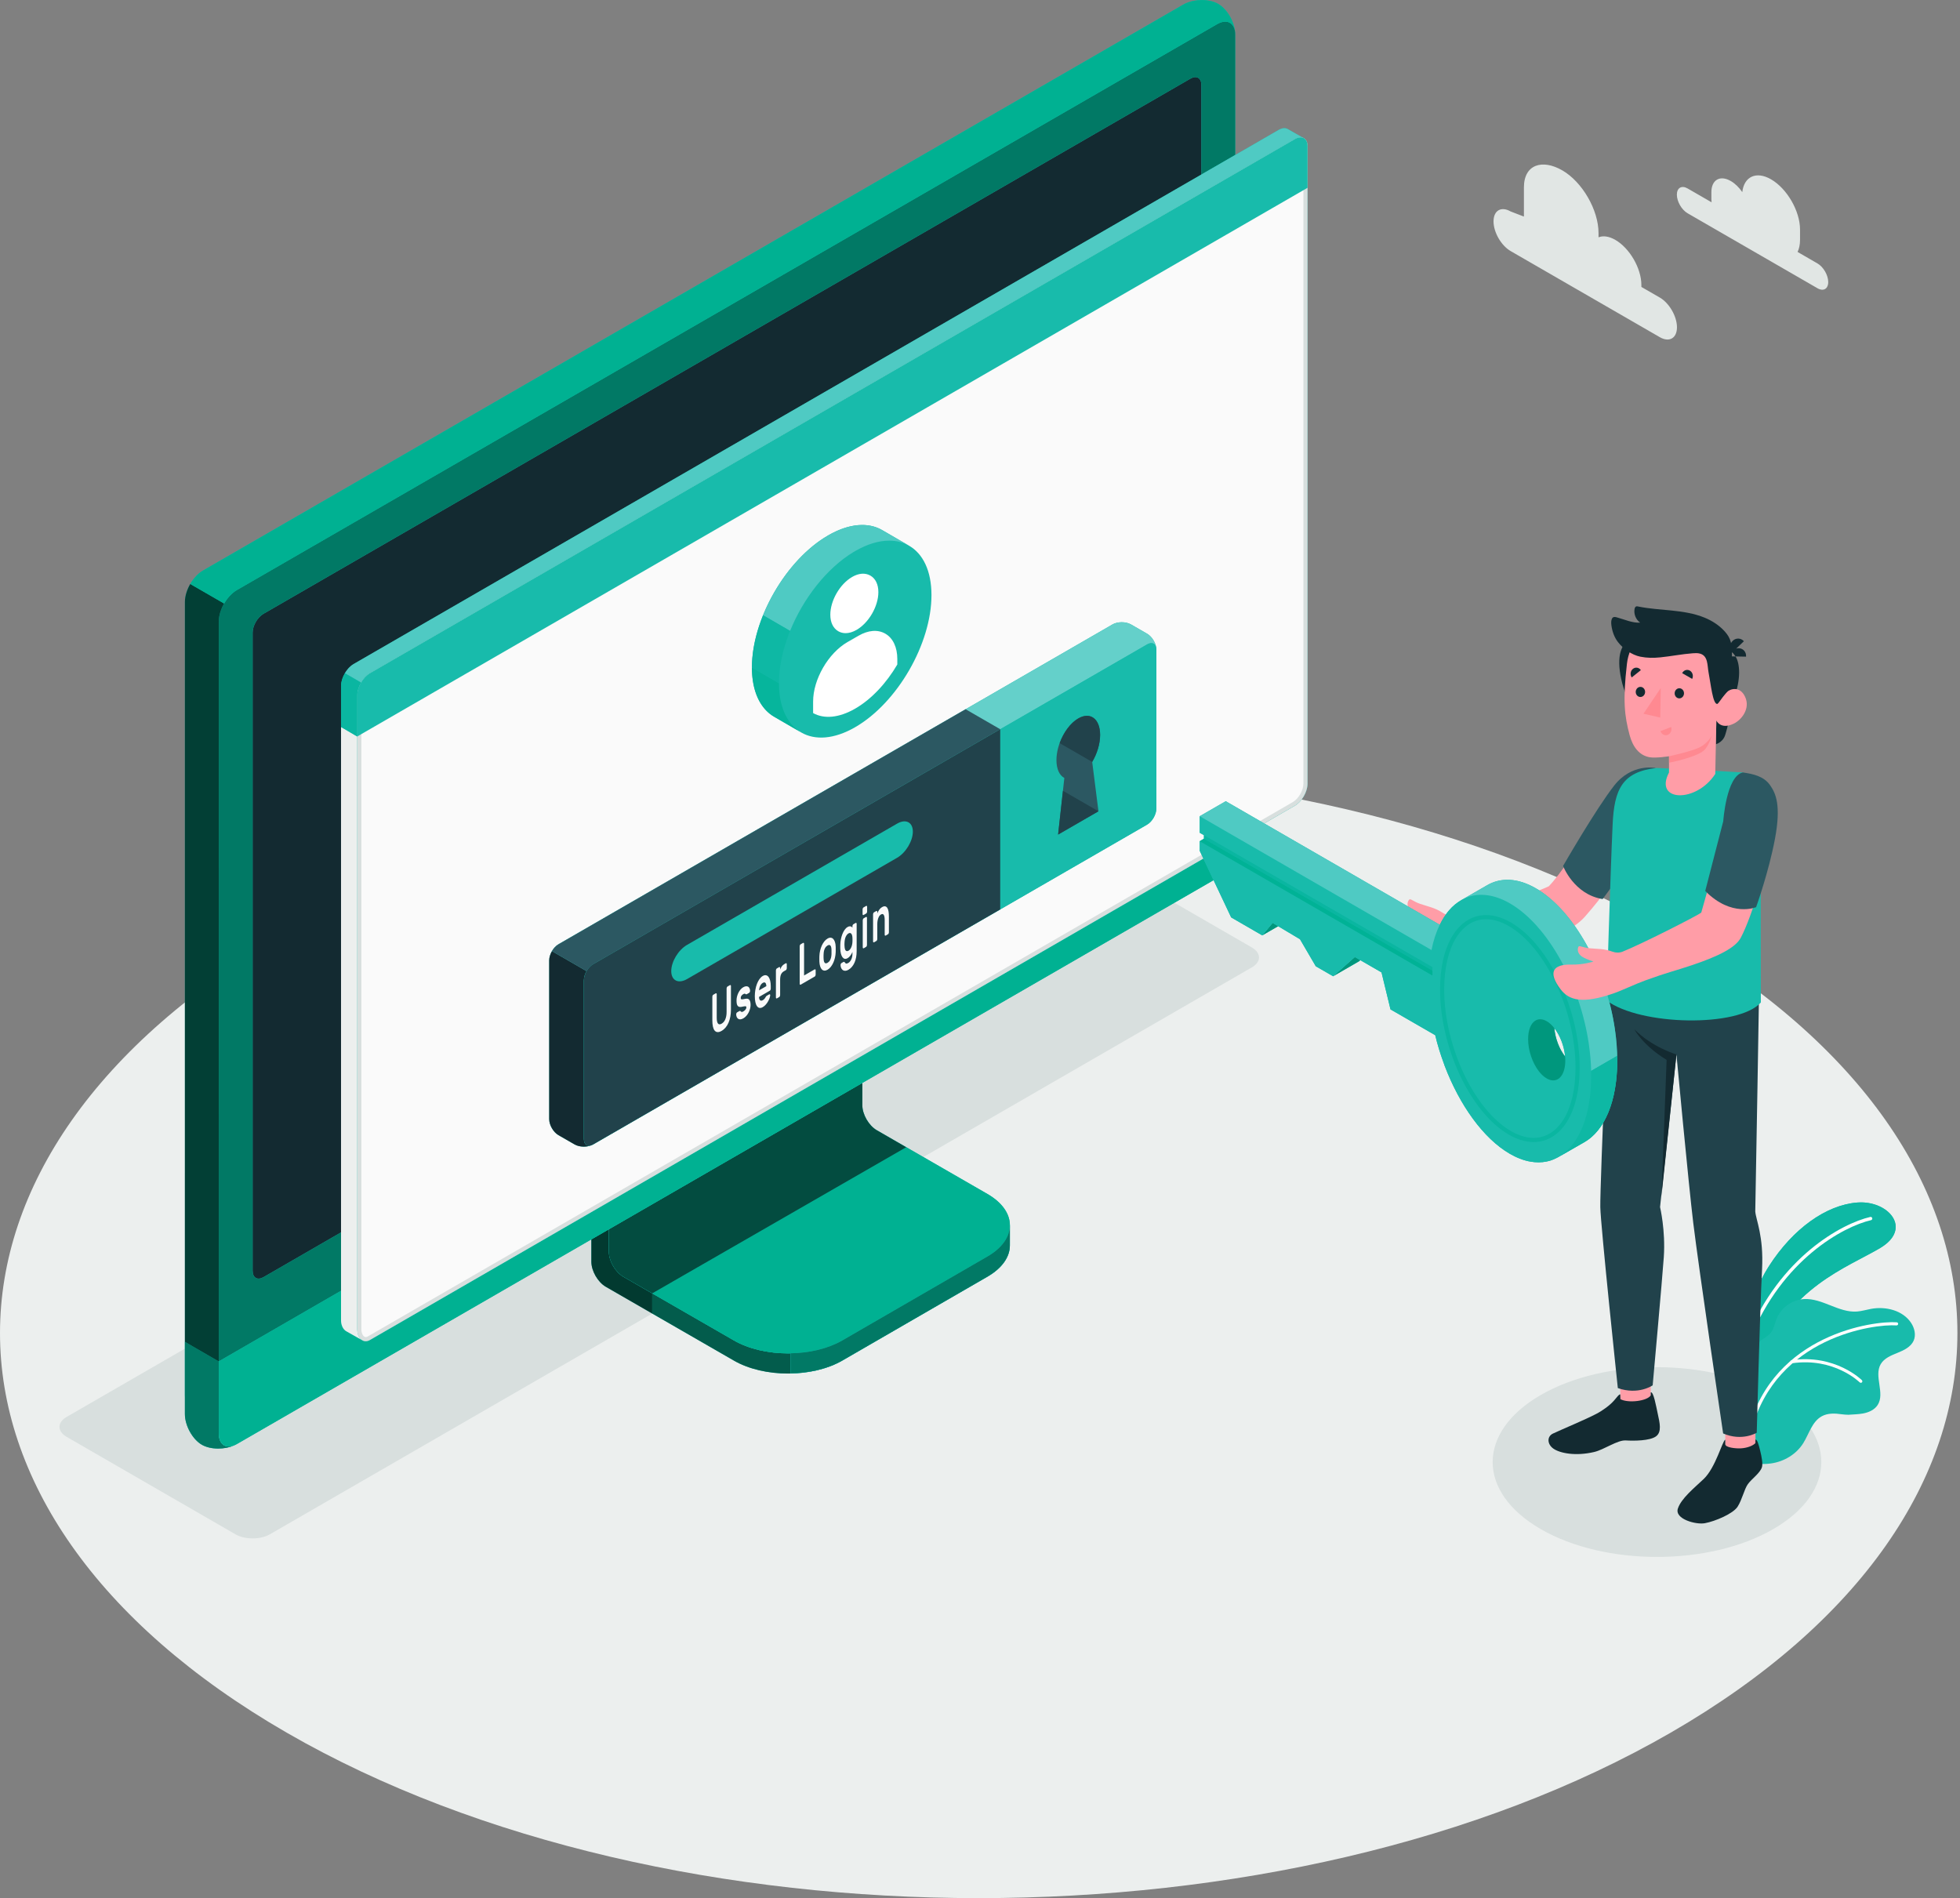 <svg xmlns="http://www.w3.org/2000/svg" viewBox="0 0 983 952" width="983" height="952">
	<rect x="0" y="0" width="983" height="952" fill="#808080" stroke="none"/>
	<defs>
		<clipPath clipPathUnits="userSpaceOnUse" id="cp1">
			<path d="M0 0L983 0L983 952L0 952Z" />
		</clipPath>
	</defs>
	<style>
		tspan { white-space:pre }
		.shp0 { fill: #ecefee } 
		.shp1 { fill: #d8dfde } 
		.shp2 { fill: #18bbab } 
		.shp3 { fill: #035c4c } 
		.shp4 { fill: #8e9a9a } 
		.shp5 { fill: #023a30 } 
		.shp6 { fill: #00b192 } 
		.shp7 { fill: #00231f } 
		.shp8 { fill: #011614 } 
		.shp9 { fill: #034c40 } 
		.shp10 { fill: #017965 } 
		.shp11 { fill: #132a31 } 
		.shp12 { fill: #3d4546 } 
		.shp13 { fill: #383f41 } 
		.shp14 { fill: #023f35 } 
		.shp15 { fill: #011917 } 
		.shp16 { fill: #a5b1b0 } 
		.shp17 { fill: #002721 } 
		.shp18 { fill: #fafafa } 
		.shp19 { fill: #ffffff } 
		.shp20 { fill: #688286 } 
		.shp21 { fill: #4fcac3 } 
		.shp22 { fill: #e8ecea } 
		.shp23 { fill: #0e2228 } 
		.shp24 { fill: #0ab6a1 } 
		.shp25 { fill: #b3bebc } 
		.shp26 { fill: #c2cbc9 } 
		.shp27 { fill: #3ec4b5 } 
		.shp28 { fill: #bfc8c7 } 
		.shp29 { fill: #fefefe } 
		.shp30 { fill: #64d0ca } 
		.shp31 { fill: #2c5862 } 
		.shp32 { fill: #21424b } 
		.shp33 { fill: #fcfdfd } 
		.shp34 { fill: #bec7c6 } 
		.shp35 { fill: #06b59c } 
		.shp36 { fill: #dae0de } 
		.shp37 { fill: #0eb8a4 } 
		.shp38 { fill: #e1e6e4 } 
		.shp39 { fill: #ff9da7 } 
		.shp40 { fill: #ff8991 } 
		.shp41 { fill: #00977d } 
		.shp42 { fill: #f4f5f4 } 
		.shp43 { fill: #00b296 } 
	</style>
	<g clip-path="url(#cp1)">
		<path class="shp0" d="M837.94 468.22C1029.63 578.89 1029.63 758.32 837.93 869C646.24 979.67 335.45 979.67 143.77 869C-47.92 758.32 -47.92 578.89 143.77 468.22C335.46 357.55 646.25 357.55 837.94 468.22Z" />
		<path class="shp1" d="M772.76 766.94C740.57 748.36 740.57 718.23 772.76 699.64C804.94 681.06 857.13 681.06 889.31 699.65C921.5 718.23 921.5 748.36 889.31 766.94C857.13 785.52 804.94 785.52 772.76 766.94ZM118.08 769.52L33.41 720.64C28.64 717.88 28.64 713.41 33.41 710.66L525.89 426.32C530.66 423.57 538.4 423.57 543.18 426.32L627.85 475.2C632.62 477.96 632.62 482.43 627.85 485.18L135.37 769.52C130.59 772.27 122.86 772.27 118.08 769.52Z" />
		<path class="shp2" d="M422.42 682.4L495.2 640.31C502.71 635.98 506.46 630.3 506.46 624.63C506.46 618.95 506.49 614.5 506.49 614.5L430.97 571.92C426.97 569.61 423.73 563.99 423.73 559.37L423.73 469.63L296.6 543.09L296.59 632.83C296.59 637.45 299.83 643.07 303.84 645.38L368.08 682.4C383.08 691.06 407.41 691.06 422.42 682.4Z" />
		<path class="shp3" d="M395.25 688.9C385.41 688.9 375.58 686.73 368.08 682.4L327.11 658.8L327.11 648.72L319.63 644.38L327.11 648.7L327.13 648.69L368.07 672.28C375.57 676.61 385.41 678.78 395.24 678.78C395.66 678.78 396.07 678.77 396.49 678.76L396.49 688.82C405.9 688.66 415.23 686.56 422.43 682.38L450.85 665.96L422.42 682.4C414.91 686.73 405.08 688.9 395.25 688.9ZM402.35 678.4C409.7 677.6 416.72 675.56 422.41 672.28L471.86 643.71L422.43 672.3C416.73 675.58 409.7 677.62 402.35 678.4ZM506.48 617.12C506.48 616.27 506.48 615.59 506.48 615.14C506.48 615.02 506.49 614.89 506.49 614.77C506.49 615.17 506.48 615.99 506.48 617.12ZM310.01 638.28C308.5 636.74 307.24 634.79 306.41 632.74C307.24 634.78 308.5 636.74 310.01 638.28Z" />
		<path class="shp4" d="M327.11 658.8L303.81 645.38C299.84 643.08 296.58 637.47 296.58 632.83L296.58 621.61L296.59 621.6L296.59 632.83C296.59 637.45 299.83 643.07 303.84 645.38L327.11 658.8L327.11 658.8Z" />
		<path class="shp5" d="M327.11 658.8L303.84 645.38C299.83 643.07 296.59 637.45 296.59 632.83L296.59 621.6L305.36 616.54L305.36 627.78C305.36 629.37 305.74 631.08 306.41 632.74C307.24 634.79 308.5 636.74 310.01 638.28C310.81 639.1 311.69 639.8 312.6 640.33L319.63 644.38L327.11 648.72L327.11 658.8Z" />
		<path class="shp2" d="M305.36 627.78C305.36 632.4 308.6 638.02 312.6 640.33L368.07 672.28C383.07 680.94 407.4 680.94 422.41 672.28L495.23 630.2C510.24 621.54 510.24 607.5 495.24 598.84L439.74 566.86C435.74 564.55 432.49 558.94 432.49 554.32L432.49 484.2L305.36 557.66L305.36 627.78Z" />
		<path class="shp6" d="M395.24 678.78C385.41 678.78 375.57 676.61 368.07 672.28L327.13 648.69L454.5 575.4L454.5 575.39L439.74 566.86C435.74 564.55 432.49 558.94 432.49 554.32C432.49 558.94 435.74 564.55 439.74 566.86L495.24 598.84C502.74 603.17 506.49 608.84 506.49 614.52C506.49 614.73 506.49 614.93 506.48 615.14C506.48 614.73 506.48 614.51 506.48 614.51C506.48 620.2 502.71 625.89 495.22 630.2L471.86 643.71L422.41 672.28C416.72 675.56 409.7 677.6 402.35 678.4C400.41 678.6 398.45 678.72 396.49 678.74L396.49 678.76C396.07 678.77 395.66 678.78 395.24 678.78Z" />
		<path class="shp7" d="M327.11 648.7L319.63 644.38L316.73 642.71L327.13 648.69L327.11 648.7ZM310.04 638.31C310.03 638.3 310.02 638.29 310.01 638.28C308.5 636.74 307.24 634.78 306.41 632.74C306.35 632.59 306.29 632.44 306.24 632.29C307.06 634.51 308.41 636.66 310.04 638.31Z" />
		<path fill-rule="evenodd" class="shp8" d="M316.73 642.71L312.6 640.33L319.63 644.38L316.73 642.71ZM310.62 638.87C310.42 638.69 310.23 638.5 310.04 638.31C310.03 638.3 310.02 638.29 310.01 638.28C310.21 638.48 310.41 638.68 310.62 638.87ZM312.6 640.33C311.92 639.93 311.25 639.44 310.62 638.87C311.25 639.44 311.92 639.93 312.6 640.33ZM306.24 632.29C305.68 630.77 305.36 629.23 305.36 627.78L305.36 616.54L305.36 616.54L305.36 627.78C305.36 629.37 305.74 631.08 306.41 632.74C306.35 632.59 306.29 632.44 306.24 632.29Z" />
		<path class="shp9" d="M327.13 648.69L316.73 642.71L312.6 640.33C311.7 639.81 310.84 639.12 310.04 638.31C308.41 636.66 307.06 634.51 306.24 632.29C305.68 630.77 305.36 629.23 305.36 627.78L305.36 616.54L432.49 543.14L432.49 554.32C432.49 558.94 435.74 564.55 439.74 566.86L454.5 575.39L454.5 575.4L327.13 648.69Z" />
		<path class="shp2" d="M506.48 614.51C506.48 614.51 506.48 618.94 506.48 624.63C506.48 630.32 502.71 635.97 495.22 640.32L422.43 682.38C415.23 686.56 405.9 688.66 396.49 688.82L396.49 678.74C405.9 678.62 415.23 676.44 422.43 672.3L495.22 630.2C502.71 625.89 506.48 620.2 506.48 614.51Z" />
		<path class="shp10" d="M396.49 688.82L396.49 678.74C405.9 678.62 415.23 676.44 422.43 672.3L495.22 630.2C502.71 625.89 506.48 620.2 506.48 614.51C506.48 614.51 506.48 618.94 506.48 624.63C506.48 630.32 502.71 635.97 495.22 640.32L422.43 682.38C415.23 686.56 405.9 688.66 396.49 688.82Z" />
		<path class="shp2" d="M101.23 714.94C105.92 717.64 113.78 717.5 118.78 714.61C181.29 678.53 547.95 466.84 610.45 430.76C615.45 427.87 619.5 420.85 619.5 415.07L619.5 17.34C619.5 11.56 615.7 4.68 611 1.97C606.31 -0.74 598.45 -0.59 593.45 2.3L101.8 286.15C96.8 289.04 92.74 296.06 92.74 301.84L92.74 699.57C92.74 705.35 96.54 712.23 101.23 714.94ZM118.79 714.6L610.45 430.75C615.45 427.86 619.5 420.84 619.5 415.06L619.5 17.32C619.5 11.55 615.45 9.21 610.45 12.1L118.79 295.95C113.79 298.84 109.74 305.86 109.74 311.64L109.73 709.37C109.73 715.15 113.79 717.49 118.79 714.6Z" />
		<path class="shp10" d="M109.73 682.75L109.74 311.64C109.74 310.9 109.8 310.14 109.93 309.37C110.14 308.12 110.5 306.84 111 305.59C111.94 303.2 113.36 300.9 115.06 299.03C116.2 297.78 117.46 296.72 118.79 295.96L290.96 196.55L610.45 12.1C611.9 11.26 613.27 10.86 614.49 10.86C614.56 10.86 614.62 10.86 614.69 10.86C615.09 10.88 615.47 10.94 615.83 11.03C615.83 11.04 615.84 11.04 615.84 11.04C615.84 11.04 615.84 11.04 615.84 11.04C618.06 11.66 619.5 13.88 619.5 17.32L619.5 77.74L602.5 87.56L602.5 42.59C602.5 40.13 601.27 38.71 599.49 38.71C598.76 38.71 597.94 38.95 597.06 39.45L132.16 307.86C129.16 309.6 126.72 313.81 126.72 317.28L126.72 637.39C126.72 639.85 127.94 641.27 129.73 641.27C130.46 641.27 131.28 641.03 132.15 640.53L171.04 618.08L171.04 647.35L109.73 682.75" />
		<path class="shp2" d="M117.45 724.94C112.43 727.16 105.49 727.07 101.22 724.6C96.54 721.89 92.73 715.02 92.73 709.21L92.73 673L109.72 682.83L109.72 719.04C109.72 724.31 113.06 726.7 117.45 724.94Z" />
		<path class="shp10" d="M109.45 726.53C106.41 726.53 103.45 725.89 101.22 724.6C96.54 721.89 92.73 715.02 92.73 709.21L92.73 673L109.72 682.83L109.72 719.04C109.72 723.16 111.75 725.51 114.74 725.51C115.58 725.51 116.49 725.32 117.45 724.94C115.06 726 112.22 726.53 109.45 726.53Z" />
		<path class="shp2" d="M109.72 682.83L109.73 719.03C109.73 724.8 113.79 727.14 118.79 724.26L610.45 440.4C615.45 437.52 619.5 430.49 619.5 424.72L619.5 388.44L109.72 682.83Z" />
		<path class="shp6" d="M109.73 682.82L109.73 682.75L109.73 682.82L109.72 682.83" />
		<path class="shp9" d="M109.73 682.82L109.73 682.75L171.04 647.35L171.04 647.41L109.73 682.82Z" />
		<path class="shp6" d="M114.74 725.49C111.77 725.49 109.73 723.12 109.73 719.03L109.73 682.82L109.73 682.82L171.04 647.41L171.04 662.19C171.04 664.65 172.1 666.84 173.71 667.7C173.83 667.76 174.08 667.9 174.42 668.09C176.24 669.12 180.41 671.54 181.81 672.29C182.3 672.56 182.84 672.7 183.41 672.7C184.07 672.7 184.77 672.51 185.51 672.09L603.53 430.61L608.65 441.44L432.49 543.14L305.36 616.54L305.36 616.54L296.59 621.6L296.58 621.61L118.79 724.26C117.33 725.1 115.96 725.49 114.74 725.49Z" />
		<path class="shp2" d="M126.72 637.39L126.72 317.28C126.72 313.81 129.16 309.6 132.16 307.86L597.06 39.45C600.07 37.72 602.5 39.12 602.5 42.59L602.51 362.71C602.51 366.17 600.08 370.39 597.08 372.12L132.15 640.53C129.15 642.26 126.72 640.86 126.72 637.39Z" />
		<path class="shp11" d="M126.72 637.39L126.72 317.28C126.72 313.81 129.16 309.6 132.16 307.86L597.06 39.45C600.07 37.72 602.5 39.12 602.5 42.59L602.51 362.71C602.51 366.17 600.08 370.39 597.08 372.12L132.15 640.53C129.15 642.26 126.72 640.86 126.72 637.39Z" />
		<path class="shp2" d="M364.61 547.15C359.92 549.86 356.11 556.45 356.11 561.87C356.11 567.29 359.92 569.49 364.61 566.78C369.3 564.07 373.11 557.48 373.11 552.06C373.11 546.64 369.3 544.44 364.61 547.15Z" />
		<path class="shp12" d="M92.74 502.77L92.74 301.84L92.74 502.76L92.74 502.77Z" />
		<path class="shp13" d="M92.74 673L92.73 673L92.74 502.77L92.74 502.76L92.74 673Z" />
		<path class="shp14" d="M109.72 682.83L92.74 673L92.74 502.76L92.74 301.84C92.74 298.95 93.78 295.73 95.41 292.89L105.16 298.51L112.39 302.68C112.39 302.68 112.39 302.68 112.39 302.68C111.85 303.61 111.39 304.59 111 305.59C110.5 306.84 110.13 308.12 109.93 309.37C109.8 310.14 109.73 310.89 109.72 311.63L109.72 682.83Z" />
		<path class="shp15" d="M109.93 309.37C110.13 308.12 110.5 306.84 111 305.59C110.5 306.84 110.14 308.12 109.93 309.37Z" />
		<path fill-rule="evenodd" class="shp16" d="M95.41 292.88L95.4 292.87C96 291.86 96.67 290.89 97.41 290C96.67 290.89 96 291.86 95.41 292.88ZM98.87 288.4C99.48 287.81 100.11 287.28 100.77 286.81C100.11 287.28 99.48 287.81 98.87 288.4ZM615.76 6.51C614.41 4.61 612.79 3.02 611.05 2C612.79 3.01 614.41 4.61 615.76 6.51ZM607.8 0.67C606.22 0.25 604.49 0.03 602.74 0.03C601.31 0.03 599.86 0.18 598.47 0.46C599.86 0.17 601.31 0.03 602.74 0.03C604.49 0.03 606.22 0.24 607.8 0.67ZM98.85 288.42C98.85 288.42 98.86 288.41 98.86 288.41C98.86 288.41 98.85 288.42 98.85 288.42Z" />
		<path class="shp6" d="M112.39 302.68L105.16 298.51L95.41 292.88C96 291.86 96.67 290.89 97.41 290C97.87 289.44 98.35 288.91 98.85 288.42C98.85 288.42 98.86 288.41 98.86 288.41C98.86 288.41 98.87 288.4 98.87 288.4C99.48 287.81 100.11 287.28 100.77 286.81C101.11 286.57 101.46 286.35 101.81 286.15L593.45 2.3C594.93 1.45 596.65 0.83 598.47 0.46C599.86 0.18 601.31 0.03 602.74 0.03C604.49 0.03 606.22 0.25 607.8 0.67C608.96 0.99 610.05 1.42 611.01 1.98C611.02 1.99 611.04 1.99 611.05 2C612.79 3.02 614.41 4.61 615.76 6.51C617.7 9.25 619.07 12.64 619.41 15.84C619.05 13.24 617.73 11.57 615.84 11.04C615.84 11.04 615.84 11.04 615.84 11.04C615.84 11.04 615.83 11.04 615.83 11.03C615.47 10.94 615.09 10.88 614.69 10.86C614.62 10.86 614.55 10.86 614.49 10.86C613.27 10.86 611.89 11.25 610.44 12.09L290.96 196.55L118.79 295.95C117.46 296.72 116.2 297.78 115.06 299.03C114.07 300.12 113.17 301.35 112.39 302.68Z" />
		<path fill-rule="evenodd" class="shp9" d="M115.06 299.03C116.2 297.78 117.46 296.72 118.79 295.95L290.96 196.55L118.79 295.96C117.46 296.72 116.2 297.78 115.06 299.03ZM615.83 11.03C615.47 10.94 615.09 10.88 614.69 10.86C615.09 10.88 615.47 10.94 615.83 11.03ZM615.84 11.04C615.84 11.04 615.84 11.04 615.84 11.04C615.84 11.04 615.84 11.04 615.84 11.04Z" />
		<path class="shp17" d="M112.39 302.68L105.16 298.51L112.39 302.68C112.39 302.68 112.39 302.68 112.39 302.68Z" />
		<path class="shp2" d="M645.94 64.78C644.76 64.07 643.14 64.09 641.32 65.14L177.39 333.03C173.88 335.06 171.04 339.97 171.04 344.02L171.05 662.19C171.05 664.65 172.1 666.83 173.72 667.7C174.76 668.26 180.21 671.43 181.83 672.3C182.87 672.86 184.14 672.88 185.51 672.09L649.42 404.1C652.93 402.08 655.78 397.16 655.78 393.11L655.78 73.41C655.78 71.32 655.02 69.87 653.81 69.24C652.67 68.64 647.11 65.48 645.94 64.78Z" />
		<path class="shp18" d="M183.41 671.66C181.64 671.66 180.2 669.48 180.2 666.79L180.2 348.62C180.2 344.98 182.86 340.36 186.02 338.53L649.95 70.64C650.78 70.17 651.58 69.92 652.26 69.92C653.81 69.92 654.74 71.22 654.74 73.41L654.74 393.11C654.74 396.76 652.07 401.37 648.91 403.19L184.99 671.19C184.44 671.5 183.91 671.66 183.41 671.66Z" />
		<path fill-rule="evenodd" class="shp1" d="M655.78 73.41L655.78 393.11C655.78 397.16 652.93 402.08 649.42 404.1L185.51 672.09C184.77 672.51 184.07 672.7 183.41 672.7C180.93 672.7 179.16 669.99 179.16 666.79L179.16 348.62C179.16 344.57 182 339.65 185.5 337.63L649.43 69.74C650.45 69.15 651.41 68.87 652.27 68.87C654.35 68.87 655.78 70.53 655.78 73.41ZM650.47 71.55L186.54 339.43C183.67 341.09 181.24 345.3 181.24 348.62L181.24 666.79C181.24 668.83 182.25 670.62 183.41 670.62C183.73 670.62 184.08 670.51 184.47 670.29L648.38 402.29C651.26 400.63 653.69 396.43 653.69 393.11L653.69 73.41C653.69 72.49 653.51 70.96 652.27 70.96C651.91 70.96 651.31 71.06 650.47 71.55Z" />
		<path class="shp0" d="M173.71 667.7C174.4 668.06 179.34 670.88 181.5 672.11C180.04 671.07 179.27 669.29 179.16 666.78L179.16 369.38L171.04 364.63L171.04 662.19C171.04 664.65 172.1 666.84 173.71 667.7Z" />
		<path class="shp2" d="M655.77 73.36C655.75 69.35 652.92 67.73 649.43 69.74L185.5 337.63C182 339.65 179.16 344.57 179.16 348.62L179.16 369.38L655.77 94.19L655.77 73.36Z" />
		<path class="shp19" d="M641.32 65.14C642.33 64.56 643.28 64.29 644.13 64.29C644.8 64.29 645.41 64.46 645.94 64.77C646.06 64.84 646.23 64.95 646.44 65.07C646.23 64.95 646.06 64.85 645.94 64.78C645.42 64.46 644.81 64.29 644.13 64.29C643.28 64.29 642.34 64.56 641.32 65.14Z" />
		<path class="shp20" d="M174.45 335.56C175.33 334.51 176.33 333.64 177.39 333.03C176.33 333.65 175.33 334.52 174.45 335.56Z" />
		<path class="shp21" d="M181.05 342.31L172.97 337.67C173.41 336.92 173.91 336.21 174.45 335.56C175.33 334.52 176.33 333.65 177.39 333.03L641.32 65.14C642.34 64.56 643.28 64.29 644.13 64.29C644.81 64.29 645.42 64.46 645.94 64.78C646.06 64.85 646.23 64.95 646.44 65.07C648.13 66.07 652.32 68.44 653.6 69.14C653.41 69.06 653.21 68.99 652.99 68.95C652.76 68.9 652.52 68.87 652.26 68.87C651.41 68.87 650.45 69.16 649.43 69.74L389.46 219.86L185.5 337.63C183.77 338.63 182.19 340.35 181.05 342.31Z" />
		<path class="shp22" d="M181.05 342.31C182.19 340.35 183.77 338.63 185.5 337.63L389.46 219.86L185.5 337.63C183.77 338.63 182.19 340.35 181.05 342.31ZM653.64 69.16C653.54 69.11 653.44 69.07 653.34 69.04C653.23 69 653.11 68.97 652.99 68.95C653.21 68.99 653.41 69.06 653.6 69.14C653.61 69.14 653.62 69.15 653.64 69.16Z" />
		<path class="shp21" d="M181.05 342.31L181.05 342.31C182.19 340.35 183.77 338.63 185.5 337.63L389.46 219.86L185.51 337.63C183.78 338.64 182.19 340.35 181.05 342.31ZM653.68 69.18C653.57 69.13 653.46 69.08 653.34 69.04C653.44 69.07 653.54 69.11 653.64 69.16C653.65 69.16 653.66 69.17 653.68 69.18Z" />
		<path class="shp23" d="M171.04 364.63L171.04 364.63L171.04 344.01C171.04 343.82 171.05 343.62 171.06 343.43C171.05 343.63 171.04 343.83 171.04 344.02L171.04 364.63Z" />
		<path class="shp24" d="M179.16 369.38L171.04 364.63L171.04 344.02C171.04 343.83 171.05 343.63 171.06 343.43C171.19 341.53 171.91 339.49 172.97 337.67L181.03 342.34C179.87 344.33 179.16 346.59 179.16 348.62L179.16 369.38Z" />
		<path class="shp25" d="M179.16 369.38L179.16 369.38L179.16 348.62C179.16 346.59 179.87 344.33 181.03 342.34L181.03 342.34C179.87 344.33 179.16 346.59 179.16 348.62L179.16 369.38Z" />
		<path class="shp26" d="M179.16 369.38L171.04 364.65L171.04 364.63L171.04 364.63L179.16 369.38L179.16 369.38Z" />
		<path class="shp24" d="M179.16 369.38L179.16 348.62C179.16 346.59 179.87 344.33 181.03 342.34L181.04 342.34C181.04 342.33 181.05 342.32 181.05 342.31L181.06 342.32C179.88 344.31 179.16 346.57 179.16 348.63L179.16 369.38Z" />
		<path class="shp27" d="M181.03 342.34L172.97 337.67L181.05 342.31C181.04 342.32 181.04 342.33 181.03 342.34Z" />
		<path class="shp28" d="M181.03 342.34L181.03 342.34C181.04 342.33 181.04 342.32 181.05 342.31C181.04 342.32 181.04 342.33 181.03 342.34Z" />
		<path class="shp27" d="M181.04 342.34L181.03 342.34C181.04 342.33 181.04 342.32 181.05 342.31L181.05 342.31C181.05 342.32 181.04 342.33 181.04 342.34Z" />
		<path class="shp2" d="M557.94 313.19L280.08 473.61C277.51 475.09 275.44 478.69 275.44 481.64L275.44 561.3C275.44 564.26 277.51 567.85 280.08 569.33L288.2 574C290.76 575.47 294.91 575.47 297.47 573.99L575.3 413.59C577.86 412.11 579.94 408.51 579.94 405.56L579.97 325.88C579.98 322.92 577.9 319.33 575.33 317.85L567.22 313.18C564.65 311.71 560.5 311.71 557.94 313.19Z" />
		<path fill-rule="evenodd" class="shp29" d="M280.08 473.61L346.31 435.37L280.07 473.61C278.8 474.34 277.65 475.61 276.81 477.04L276.81 477.04C277.65 475.6 278.8 474.35 280.08 473.61ZM575.33 317.84L567.21 313.17C565.94 312.44 564.27 312.08 562.61 312.08C562.6 312.08 562.59 312.08 562.59 312.08C564.26 312.08 565.94 312.45 567.22 313.18L575.33 317.85C577.63 319.18 579.54 322.21 579.91 324.95C579.92 325.01 579.93 325.07 579.94 325.12C579.64 322.34 577.69 319.19 575.33 317.84Z" />
		<path class="shp30" d="M294.2 487.09L276.81 477.04C277.65 475.6 278.8 474.35 280.08 473.61L346.31 435.37L557.94 313.2C559.21 312.46 560.89 312.08 562.56 312.08C562.57 312.08 562.58 312.08 562.59 312.08C564.26 312.08 565.94 312.45 567.22 313.18L575.33 317.85C577.63 319.18 579.54 322.21 579.91 324.95C579.65 323.43 578.7 322.56 577.41 322.56C576.78 322.56 576.08 322.77 575.33 323.2L297.48 483.62C296.2 484.34 295.04 485.63 294.2 487.09Z" />
		<path class="shp11" d="M296.69 574.36C294.12 575.46 290.52 575.33 288.21 574L280.09 569.33C277.52 567.85 275.44 564.25 275.44 561.3L275.44 481.65C275.44 480.15 275.98 478.5 276.81 477.04L294.2 487.09C293.35 488.54 292.83 490.17 292.83 491.65L292.83 571.32C292.83 573.98 294.5 575.2 296.69 574.36Z" />
		<path class="shp2" d="M297.47 483.62L575.34 323.2C577.9 321.72 579.98 322.92 579.97 325.88L579.94 405.56C579.94 408.51 577.86 412.11 575.3 413.59L297.47 573.99C294.91 575.47 292.84 574.27 292.84 571.31L292.84 491.66C292.84 488.7 294.91 485.1 297.47 483.62Z" />
		<path class="shp31" d="M484.28 355.72L280.07 473.61C278.8 474.34 277.65 475.61 276.81 477.04L294.2 487.09C295.04 485.63 296.2 484.34 297.48 483.62L501.64 365.74L484.28 355.72Z" />
		<path class="shp32" d="M501.64 365.75L297.47 483.62C294.91 485.1 292.84 488.7 292.84 491.66L292.84 571.31C292.84 574.27 294.91 575.47 297.47 573.99L501.64 456.12L501.64 365.75Z" />
		<path class="shp2" d="M344.56 473.92L449.91 413.1C454.28 410.57 457.82 412.36 457.82 417.1C457.82 421.83 454.28 427.71 449.91 430.23L344.57 491.05C340.2 493.57 336.66 491.78 336.65 487.05C336.65 482.32 340.19 476.44 344.56 473.92Z" />
		<path fill-rule="evenodd" class="shp18" d="M366.15 494.05L366.46 494.11C366.54 494.21 366.59 494.36 366.59 494.58L366.59 506.44C366.59 507.64 366.49 508.77 366.29 509.85C366.1 510.92 365.81 511.92 365.41 512.85C365.03 513.77 364.54 514.58 363.95 515.3C363.36 516.01 362.69 516.59 361.92 517.03C361.14 517.49 360.45 517.69 359.88 517.65C359.29 517.61 358.81 517.35 358.42 516.89C358.03 516.42 357.74 515.75 357.55 514.9C357.36 514.05 357.26 513.02 357.26 511.82L357.26 499.96C357.26 499.75 357.31 499.54 357.39 499.34C357.48 499.13 357.58 499 357.7 498.93L359.02 498.17L359.33 498.22C359.42 498.32 359.46 498.48 359.46 498.69L359.46 510.41C359.46 511.2 359.52 511.84 359.64 512.33C359.76 512.82 359.93 513.18 360.14 513.41C360.36 513.65 360.62 513.76 360.92 513.75C361.23 513.74 361.56 513.62 361.92 513.42C362.27 513.21 362.61 512.94 362.92 512.6C363.23 512.25 363.49 511.84 363.71 511.36C363.93 510.87 364.09 510.32 364.22 509.69C364.35 509.06 364.41 508.35 364.41 507.55L364.41 495.84C364.41 495.62 364.45 495.42 364.54 495.21C364.62 495.01 364.73 494.87 364.85 494.8L366.15 494.05ZM374.32 505.27C374.32 505.06 374.28 504.91 374.2 504.82C374.13 504.73 373.99 504.68 373.81 504.67C373.62 504.67 373.36 504.7 373.05 504.76C372.73 504.83 372.33 504.91 371.84 505C371.36 505.08 370.97 505.06 370.66 504.96C370.34 504.85 370.09 504.66 369.9 504.38C369.71 504.11 369.58 503.75 369.5 503.3C369.43 502.85 369.39 502.34 369.39 501.76C369.39 501.18 369.46 500.57 369.61 499.92C369.77 499.27 369.99 498.65 370.27 498.05C370.56 497.45 370.91 496.89 371.32 496.39C371.74 495.88 372.21 495.47 372.74 495.16C373.27 494.86 373.75 494.69 374.16 494.66C374.58 494.63 374.94 494.71 375.23 494.88C375.52 495.06 375.75 495.33 375.91 495.69C376.08 496.05 376.17 496.45 376.19 496.9C376.2 497.11 376.16 497.32 376.07 497.52C375.98 497.73 375.87 497.87 375.75 497.94L374.5 498.66L374.13 498.71L373.86 498.51L373.47 498.37C373.31 498.36 373.07 498.45 372.74 498.64C372.41 498.82 372.12 499.07 371.88 499.39C371.63 499.71 371.5 500.09 371.5 500.54C371.5 500.75 371.53 500.91 371.59 501.02L371.93 501.21C372.1 501.23 372.34 501.22 372.64 501.17C372.93 501.12 373.32 501.05 373.8 500.95C374.76 500.76 375.44 500.94 375.84 501.49C376.24 502.04 376.44 502.9 376.44 504.05C376.44 504.63 376.35 505.24 376.19 505.89C376.03 506.53 375.79 507.16 375.48 507.77C375.17 508.39 374.79 508.95 374.34 509.47C373.89 509.99 373.38 510.41 372.82 510.74C372.24 511.07 371.74 511.24 371.3 511.26C370.86 511.27 370.49 511.17 370.19 510.96C369.88 510.75 369.65 510.45 369.49 510.06C369.32 509.67 369.23 509.25 369.22 508.8C369.21 508.59 369.26 508.38 369.35 508.17C369.44 507.97 369.54 507.83 369.66 507.76L370.92 507.04L371.28 507.03L371.56 507.33L371.99 507.55C372.17 507.57 372.45 507.48 372.82 507.27L373.32 506.92L373.81 506.45C373.95 506.28 374.07 506.1 374.17 505.9C374.27 505.69 374.32 505.49 374.32 505.27ZM378.56 499.61C378.56 498.53 378.66 497.46 378.84 496.4C379.03 495.34 379.29 494.36 379.64 493.45C379.99 492.55 380.41 491.75 380.9 491.06C381.39 490.37 381.94 489.85 382.55 489.5C383.16 489.15 383.71 489.03 384.21 489.14C384.7 489.25 385.12 489.54 385.47 490C385.81 490.47 386.08 491.09 386.27 491.88C386.46 492.67 386.56 493.55 386.56 494.54L386.56 495.84C386.56 496.05 386.51 496.26 386.42 496.46C386.34 496.66 386.24 496.8 386.11 496.87L380.68 500.01C380.68 500.46 380.73 500.81 380.84 501.09C380.94 501.37 381.08 501.58 381.25 501.71C381.42 501.84 381.62 501.9 381.85 501.88C382.08 501.86 382.31 501.79 382.55 501.65C382.9 501.45 383.18 501.22 383.4 500.97C383.62 500.72 383.79 500.46 383.94 500.19C384.06 499.96 384.15 499.8 384.23 499.7L384.54 499.44L385.84 498.68L386.16 498.73C386.25 498.83 386.29 498.99 386.28 499.21C386.27 499.49 386.18 499.88 386.03 500.4C385.87 500.91 385.63 501.46 385.32 502.05C385 502.64 384.62 503.21 384.15 503.76C383.7 504.32 383.16 504.77 382.55 505.12C381.94 505.47 381.39 505.6 380.9 505.51C380.41 505.42 379.99 505.13 379.64 504.63C379.29 504.14 379.03 503.47 378.84 502.62C378.66 501.77 378.56 500.77 378.56 499.61ZM382.55 492.97C382.24 493.15 381.97 493.39 381.75 493.68C381.53 493.97 381.34 494.29 381.19 494.64C381.03 494.99 380.92 495.35 380.84 495.71C380.75 496.08 380.7 496.41 380.68 496.71L384.36 494.59C384.34 494.31 384.3 494.04 384.24 493.75C384.18 493.46 384.08 493.23 383.94 493.05C383.81 492.87 383.63 492.76 383.41 492.72C383.18 492.69 382.9 492.77 382.55 492.97ZM393.1 487.17C392.45 487.55 391.98 488.07 391.69 488.75C391.4 489.43 391.26 490.35 391.26 491.5L391.26 499.02C391.26 499.24 391.22 499.45 391.13 499.65C391.04 499.85 390.94 499.99 390.82 500.06L389.59 500.77L389.28 500.72C389.19 500.62 389.14 500.46 389.14 500.25L389.14 486.76C389.14 486.55 389.19 486.34 389.28 486.14C389.36 485.93 389.47 485.8 389.59 485.73L390.82 485.01L391.13 485.07C391.22 485.17 391.26 485.33 391.26 485.54L391.26 486.21C391.54 485.58 391.84 485.05 392.16 484.61C392.48 484.18 392.9 483.81 393.42 483.51L394.16 483.09L394.47 483.14C394.55 483.24 394.6 483.4 394.6 483.61L394.6 485.52C394.6 485.74 394.55 485.94 394.47 486.15C394.38 486.35 394.28 486.49 394.16 486.56L393.1 487.17ZM408.64 486.15L408.95 486.21C409.04 486.31 409.08 486.47 409.08 486.68L409.08 488.74C409.08 488.95 409.04 489.16 408.95 489.36C408.86 489.56 408.76 489.7 408.64 489.77L401.51 493.89L401.2 493.83C401.12 493.73 401.07 493.57 401.07 493.36L401.07 474.67C401.07 474.46 401.12 474.25 401.2 474.04C401.29 473.84 401.39 473.7 401.51 473.63L402.83 472.87L403.14 472.93C403.23 473.03 403.27 473.19 403.27 473.4L403.27 489.25L408.64 486.15ZM415.04 470.74C415.63 470.4 416.17 470.25 416.66 470.3C417.14 470.35 417.56 470.56 417.91 470.94C418.26 471.31 418.55 471.82 418.75 472.47C418.97 473.12 419.09 473.88 419.12 474.75C419.13 474.92 419.14 475.14 419.14 475.41C419.14 475.67 419.14 475.95 419.14 476.21C419.14 476.49 419.14 476.75 419.14 477.01C419.14 477.27 419.13 477.49 419.12 477.67C419.08 478.58 418.95 479.49 418.75 480.38C418.54 481.27 418.26 482.1 417.91 482.87C417.56 483.64 417.14 484.33 416.66 484.94C416.17 485.55 415.63 486.02 415.04 486.37C414.44 486.71 413.9 486.86 413.42 486.81C412.94 486.76 412.52 486.55 412.16 486.19C411.81 485.82 411.53 485.31 411.33 484.66C411.12 484.01 410.99 483.25 410.95 482.39C410.94 482.22 410.93 482.01 410.93 481.75C410.92 481.49 410.92 481.23 410.92 480.96C410.92 480.69 410.92 480.42 410.93 480.15C410.93 479.87 410.94 479.65 410.95 479.47C410.98 478.56 411.11 477.66 411.32 476.77C411.53 475.87 411.81 475.03 412.16 474.25C412.52 473.47 412.94 472.78 413.42 472.17C413.9 471.56 414.44 471.09 415.04 470.74ZM417.01 476.11C416.97 475.54 416.89 475.09 416.77 474.76C416.64 474.44 416.49 474.21 416.31 474.09C416.12 473.96 415.92 473.92 415.7 473.96C415.49 474 415.26 474.08 415.04 474.21C414.81 474.34 414.59 474.52 414.37 474.73C414.15 474.94 413.95 475.22 413.77 475.55C413.58 475.89 413.43 476.3 413.3 476.76C413.18 477.23 413.1 477.77 413.07 478.39C413.06 478.55 413.05 478.75 413.04 478.98C413.04 479.22 413.03 479.46 413.03 479.71C413.03 479.96 413.04 480.2 413.04 480.44C413.05 480.68 413.06 480.87 413.07 481C413.1 481.57 413.18 482.02 413.3 482.35C413.43 482.67 413.58 482.89 413.77 483.02C413.95 483.15 414.15 483.19 414.37 483.15C414.59 483.11 414.81 483.02 415.04 482.89C415.26 482.76 415.49 482.59 415.7 482.38C415.92 482.17 416.12 481.89 416.31 481.56C416.49 481.22 416.64 480.81 416.77 480.35C416.89 479.88 416.97 479.34 417.01 478.72C417.02 478.58 417.02 478.39 417.02 478.15C417.02 477.9 417.02 477.66 417.02 477.41C417.02 477.16 417.02 476.92 417.02 476.69C417.02 476.45 417.02 476.26 417.01 476.11ZM425.5 482.93C425.73 482.8 425.96 482.6 426.2 482.34C426.44 482.07 426.66 481.75 426.85 481.37C427.05 480.99 427.21 480.55 427.33 480.06C427.46 479.58 427.52 479.05 427.52 478.49L427.52 477.42C427.43 477.65 427.32 477.9 427.18 478.19C427.04 478.47 426.86 478.76 426.66 479.05C426.46 479.34 426.23 479.61 425.97 479.88C425.7 480.15 425.4 480.39 425.06 480.58C424.52 480.89 424.03 480.99 423.59 480.87C423.15 480.74 422.78 480.46 422.47 480.01C422.16 479.56 421.91 478.98 421.73 478.26C421.55 477.54 421.45 476.75 421.43 475.87C421.42 475.59 421.42 475.26 421.42 474.87C421.42 474.49 421.42 474.15 421.43 473.85C421.45 472.95 421.55 472.04 421.73 471.11C421.91 470.19 422.16 469.33 422.47 468.52C422.78 467.72 423.15 467 423.59 466.37C424.03 465.74 424.52 465.27 425.06 464.96C425.4 464.76 425.7 464.64 425.97 464.61C426.23 464.57 426.46 464.58 426.66 464.64C426.86 464.69 427.04 464.79 427.18 464.91L427.52 465.27L427.52 464.61C427.52 464.39 427.56 464.19 427.65 463.98C427.74 463.78 427.84 463.64 427.96 463.57L429.2 462.86L429.5 462.91C429.59 463.01 429.64 463.17 429.64 463.39L429.64 476.95C429.64 479.29 429.27 481.26 428.54 482.87C427.8 484.48 426.79 485.66 425.5 486.4C424.95 486.72 424.43 486.89 423.96 486.9C423.49 486.91 423.08 486.8 422.73 486.57C422.39 486.33 422.11 486 421.9 485.57C421.7 485.14 421.58 484.64 421.56 484.07C421.55 483.87 421.59 483.66 421.69 483.45C421.77 483.25 421.88 483.11 422 483.04L423.11 482.4L423.5 482.45L423.78 482.8C423.92 483.05 424.11 483.2 424.35 483.27C424.6 483.35 424.98 483.23 425.5 482.93ZM423.55 472.83C423.51 473.39 423.51 473.93 423.55 474.45C423.61 475.67 423.83 476.44 424.2 476.78C424.57 477.12 425.02 477.13 425.55 476.82C426.08 476.52 426.53 475.98 426.89 475.21C427.26 474.44 427.46 473.52 427.52 472.45C427.54 472.15 427.55 471.77 427.55 471.33C427.55 470.89 427.54 470.52 427.52 470.25C427.46 469.28 427.26 468.61 426.89 468.24C426.53 467.87 426.08 467.84 425.55 468.15C425.02 468.45 424.57 468.99 424.2 469.75C423.83 470.51 423.61 471.54 423.55 472.83ZM434.81 473.88C434.81 474.09 434.77 474.3 434.68 474.5C434.59 474.71 434.49 474.85 434.37 474.91L433.14 475.63L432.83 475.57C432.74 475.47 432.69 475.31 432.69 475.1L432.69 461.62C432.69 461.41 432.74 461.2 432.83 461C432.91 460.79 433.02 460.65 433.14 460.58L434.37 459.87L434.68 459.92C434.77 460.02 434.81 460.18 434.81 460.4L434.81 473.88ZM434.45 454.33L434.76 454.38C434.85 454.48 434.89 454.64 434.89 454.85L434.89 457.11C434.89 457.32 434.85 457.53 434.76 457.74C434.67 457.94 434.57 458.07 434.45 458.15L433.05 458.95L432.74 458.9C432.66 458.8 432.61 458.64 432.61 458.42L432.61 456.17C432.61 455.96 432.66 455.75 432.74 455.54C432.83 455.34 432.94 455.2 433.05 455.14L434.45 454.33ZM445.81 467.53C445.81 467.74 445.77 467.95 445.68 468.15C445.6 468.36 445.49 468.49 445.37 468.56L444.14 469.28L443.82 469.22C443.74 469.12 443.7 468.96 443.7 468.75L443.7 461.4C443.7 460.25 443.55 459.41 443.24 458.89C442.94 458.37 442.47 458.29 441.84 458.65C441.26 458.98 440.81 459.59 440.48 460.48C440.15 461.36 439.99 462.39 439.99 463.54L439.99 470.89C439.99 471.1 439.94 471.31 439.86 471.52C439.77 471.72 439.66 471.86 439.55 471.93L438.31 472.64L438 472.59C437.91 472.49 437.87 472.33 437.87 472.11L437.87 458.63C437.87 458.42 437.91 458.21 438 458.01C438.09 457.8 438.19 457.66 438.31 457.59L439.55 456.88L439.86 456.94C439.94 457.04 439.99 457.2 439.99 457.41L439.99 458.07C440.27 457.41 440.6 456.81 440.98 456.26C441.36 455.71 441.81 455.29 442.33 454.99C442.99 454.6 443.55 454.47 443.99 454.58C444.43 454.69 444.79 454.97 445.06 455.43C445.33 455.89 445.53 456.5 445.64 457.25C445.75 458.01 445.81 458.84 445.81 459.75L445.81 467.53Z" />
		<path class="shp31" d="M550.91 406.89L530.67 418.58L533.8 390.19C531.39 388.91 529.84 385.77 529.84 381.24C529.84 373.18 534.74 363.82 540.79 360.33C546.83 356.84 551.74 360.55 551.74 368.6C551.74 373.13 550.19 378.06 547.77 382.13L550.91 406.89Z" />
		<path class="shp32" d="M550.91 406.89L533.1 396.61L530.67 418.58L550.91 406.89ZM540.79 360.33C536.84 362.61 533.38 367.41 531.45 372.72L547.77 382.14L547.77 382.13C550.19 378.06 551.74 373.13 551.74 368.6C551.74 360.55 546.83 356.84 540.79 360.33Z" />
		<path class="shp2" d="M442.41 265.86C435.49 261.85 425.93 262.42 415.36 268.52C394.23 280.72 377.11 310.38 377.11 334.77C377.11 347.01 381.43 355.59 388.4 359.56C390.21 360.6 400.05 366.32 401.87 367.38C408.8 371.38 418.35 370.81 428.92 364.71C450.04 352.51 467.16 322.85 467.16 298.46C467.16 286.27 462.88 277.71 455.96 273.71L442.41 265.86ZM428.91 276.38C407.79 288.58 390.67 318.24 390.67 342.63C390.67 367.02 407.8 376.91 428.92 364.71C450.04 352.51 467.18 322.85 467.16 298.46C467.14 274.07 450.01 264.19 428.91 276.38ZM450.03 330.5L450.03 333.28C444.58 342.57 437.13 350.67 428.91 355.4C420.68 360.15 413.24 360.66 407.8 357.64L407.8 351.87C407.8 340.74 415.36 327.64 425 322.05L430.56 318.86C435.49 316.01 440.26 315.65 444.02 317.82C447.85 320.03 450.03 324.64 450.03 330.5Z" />
		<path class="shp33" d="M455.96 273.71C455.92 273.69 455.87 273.66 455.82 273.63L450.71 270.67L455.96 273.71Z" />
		<path class="shp21" d="M396.25 316.43L382.69 308.57C389.41 291.99 401.52 276.51 415.36 268.52C421.5 264.98 427.29 263.3 432.43 263.3C436.14 263.3 439.51 264.18 442.41 265.86L450.71 270.67L455.82 273.63C452.95 272 449.63 271.16 445.97 271.16C440.84 271.16 435.05 272.83 428.91 276.38C428.65 276.53 428.39 276.68 428.13 276.84C428.12 276.84 428.11 276.85 428.11 276.85L428.1 276.85C414.61 284.97 402.83 300.17 396.25 316.43ZM396.25 316.43L396.25 316.43C402.83 300.17 414.61 284.97 428.1 276.85C414.61 284.98 402.84 300.17 396.25 316.43ZM428.11 276.85C428.11 276.85 428.12 276.84 428.13 276.84C428.12 276.84 428.11 276.85 428.11 276.85Z" />
		<path fill-rule="evenodd" class="shp34" d="M396.46 364.24C397.32 364.74 398.15 365.22 398.89 365.65C398.15 365.21 397.32 364.73 396.46 364.24ZM394.8 363.27C395.36 363.59 395.91 363.92 396.46 364.24C395.92 363.92 395.36 363.59 394.8 363.27ZM377.11 334.77L377.11 334.77C377.11 344.38 379.77 351.73 384.29 356.37C379.78 351.73 377.12 344.38 377.11 334.77Z" />
		<path class="shp35" d="M401.31 367.05C400.77 366.74 399.91 366.24 398.89 365.65C397.67 364.94 396.23 364.1 394.8 363.27C392 361.65 389.25 360.05 388.4 359.56C386.9 358.71 385.52 357.64 384.29 356.37C379.78 351.73 377.12 344.38 377.11 334.77L390.67 342.64C390.67 343.54 390.69 344.43 390.74 345.3C391.31 355.76 395.23 363.24 401.31 367.05ZM401.37 367.08C401.35 367.07 401.33 367.06 401.31 367.05C395.23 363.24 391.31 355.76 390.74 345.3C391.31 355.79 395.25 363.28 401.37 367.08Z" />
		<path class="shp36" d="M377.11 334.77L377.11 334.77C377.11 333.18 377.19 331.56 377.33 329.94C377.19 331.56 377.11 333.18 377.11 334.77C377.11 334.77 377.11 334.77 377.11 334.77ZM377.33 329.89C377.33 329.89 377.33 329.87 377.34 329.87C377.33 329.87 377.33 329.89 377.33 329.89Z" />
		<path class="shp37" d="M390.67 342.64L377.11 334.77C377.11 334.77 377.11 334.77 377.11 334.77C377.11 333.18 377.19 331.56 377.33 329.94C377.33 329.92 377.33 329.91 377.33 329.89C377.33 329.89 377.33 329.87 377.34 329.87C377.95 322.89 379.84 315.63 382.69 308.57L396.25 316.43C393.75 322.6 391.99 328.93 391.18 335.07C391.18 335.09 391.18 335.11 391.18 335.12C391.18 335.13 391.18 335.14 391.17 335.15C390.84 337.68 390.67 340.18 390.67 342.63L390.67 342.64ZM391.17 335.15C391.18 335.14 391.18 335.13 391.18 335.12C391.18 335.13 391.18 335.14 391.17 335.15ZM391.18 335.07C391.99 328.93 393.75 322.6 396.25 316.43L396.25 316.43C393.75 322.6 392 328.93 391.18 335.07Z" />
		<path class="shp19" d="M424.11 317.56C422.78 317.56 421.55 317.24 420.43 316.6C417.85 315.11 416.43 312.16 416.43 308.3C416.43 301.23 421.23 292.92 427.35 289.39L427.35 289.38C430.69 287.45 433.94 287.21 436.54 288.7C439.11 290.19 440.53 293.13 440.53 296.99C440.53 304.06 435.74 312.37 429.61 315.91C427.71 317 425.84 317.56 424.11 317.56ZM444.02 317.82C440.26 315.65 435.49 316.01 430.56 318.86L425 322.05C415.36 327.64 407.8 340.74 407.8 351.87L407.8 357.64C413.24 360.66 420.68 360.15 428.91 355.4C437.13 350.67 444.58 342.57 450.03 333.28L450.03 330.5C450.03 324.64 447.85 320.03 444.02 317.82Z" />
		<path class="shp2" d="M872.32 678.24C872.32 678.24 875.09 653.91 887.19 635.02C899.3 616.14 915.93 604.36 931.44 603.13C946.96 601.9 959.49 616.18 942.89 625.98C926.29 635.79 896.79 645.79 883.21 682.46L872.32 678.24Z" />
		<path class="shp37" d="M883.21 682.46L882.09 682.02C882.52 667.7 883.03 652.18 883.5 641.46C884.62 639.27 885.85 637.12 887.19 635.02C899.3 616.14 915.93 604.36 931.44 603.13C932.07 603.08 932.7 603.05 933.32 603.05C942.82 603.05 950.75 608.77 950.75 615.36C950.75 618.9 948.46 622.69 942.89 625.98C926.29 635.79 896.79 645.79 883.21 682.46Z" />
		<path class="shp19" d="M876.87 671.92L876.71 671.87C876.28 671.7 876.08 671.22 876.25 670.79C892.63 630.47 923.8 613.63 938 610.36C938.44 610.25 938.89 610.53 938.99 610.98C939.09 611.43 938.81 611.87 938.37 611.97C924.46 615.18 893.9 631.72 877.79 671.42C877.64 671.79 877.25 671.99 876.87 671.92Z" />
		<path class="shp2" d="M959.76 672.4C958.35 675.56 954.9 677.21 951.68 678.51C948.48 679.8 944.97 681.2 943.23 684.19C939.73 690.24 945.48 698.75 941.72 704.64C940.14 707.11 937.21 708.41 934.32 708.93C931.93 709.37 929.49 709.37 927.05 709.57C925.89 709.55 924.73 709.47 923.6 709.31C920.26 708.82 916.64 708.67 913.59 710.37C908.78 713.08 907.3 719.15 904.38 723.83C900.88 729.43 894.69 733.1 888.19 733.99C886.03 734.27 882.01 734.66 879.81 733.44L879.35 733.15L879.31 733.11C879.01 732.76 878.63 732.33 878.47 732.1L878.38 731.95C877.53 728.81 878.92 725.55 878.98 722.31C878.98 722.11 878.99 721.92 878.97 721.72C878.84 717.96 878.73 714.21 878.65 710.45C878.47 703.54 878.39 696.61 878.44 689.69C878.49 685.2 877.95 680.28 879.85 676.05C881.95 671.39 887.19 671.29 889.17 666.72C889.96 664.9 890.38 662.95 891.15 661.11C893.44 655.71 898.99 651.82 904.86 651.54C914 651.07 922.2 658.47 931.33 657.8C933.69 657.61 936 656.9 938.32 656.47C945.73 655.08 954.29 657.19 958.45 663.45C960.19 666.07 961.03 669.52 959.76 672.4Z" />
		<path class="shp19" d="M877.64 717.55L877.57 717.54C877.16 717.43 876.91 717 877.02 716.59C889.65 669.2 939.58 662.35 951.25 663.2C951.68 663.23 952.01 663.6 951.98 664.03C951.95 664.46 951.57 664.78 951.14 664.75C939.72 663.93 890.89 670.63 878.52 716.99C878.42 717.39 878.03 717.63 877.64 717.55ZM933.11 693.54L932.69 693.32C932.57 693.2 919.84 680.65 898.72 683.75C898.29 683.81 897.89 683.52 897.83 683.1C897.77 682.67 898.06 682.27 898.49 682.21C920.42 678.99 933.67 692.1 933.8 692.23C934.1 692.54 934.1 693.03 933.8 693.33C933.61 693.52 933.35 693.59 933.11 693.54Z" />
		<path class="shp38" d="M757.66 106.07L764.29 108.62L764.29 94.01C764.29 82.43 773.52 79.66 783.55 85.45C793.58 91.24 801.71 105.32 801.71 116.89L801.71 119.02C803.98 118.11 806.92 118.46 810.13 120.31C817.35 124.48 823.2 134.61 823.2 142.94L823.2 143.91L832.44 149.24C837.19 151.99 841.05 158.66 841.05 164.15C841.05 169.63 837.19 171.86 832.44 169.11L757.66 125.94C752.9 123.19 749.05 116.52 749.05 111.04C749.05 105.55 752.9 103.32 757.66 106.07ZM846.39 94.52L858.41 101.46C858.35 100.93 858.31 100.39 858.31 99.87L858.31 96.39C858.31 90.19 862.66 87.68 868.02 90.78C870.2 92.03 872.2 94.02 873.81 96.35C874.69 88.56 880.81 85.65 888.23 89.94C896.26 94.58 902.77 105.85 902.77 115.12L902.77 120.33C902.77 122.73 902.32 124.75 901.54 126.36L911.52 132.13C914.5 133.85 916.91 138.03 916.91 141.46C916.91 144.9 914.5 146.29 911.52 144.57L846.39 106.97C843.41 105.25 841 101.07 841 97.63C841 94.2 843.41 92.8 846.39 94.52Z" />
		<path class="shp39" d="M799.85 410.71C791.1 425.5 782.68 438.35 776.77 444.51C765.55 449.73 739.18 457.76 728.86 459.1C727.03 459.34 725.19 458.87 723.68 457.88C719.63 455.22 716.49 454.79 712.21 453.31C708.86 452.15 707.44 450.55 706.81 451.16C706.01 451.94 705.12 454.17 707.16 456.47C708.19 457.62 710.06 458.89 712.46 460.43C712.46 460.43 705.08 462.4 698.49 460.67C689.56 458.33 685.35 462.62 691.39 472.32C693.55 475.79 702.06 481.35 719.32 479.85C724.3 479.42 731.47 479 737.66 477.68C754.21 474.15 772.61 470.73 783.93 467.35C786.78 466.49 791.88 463.19 794.91 459.73C813.94 438.04 820.25 422.59 828.59 408.54L827.87 385.59C814.38 385.17 807.17 398.33 799.85 410.71Z" />
		<path class="shp31" d="M830.2 385.17C830.2 385.17 818.42 382.67 809.57 393.99C800.3 405.84 783.93 434.31 783.93 434.31C783.93 434.31 789.3 448.58 803.76 450.93L826.98 419.56C826.98 419.56 837.98 397.84 830.2 385.17Z" />
		<path class="shp39" d="M880.41 732.09L865.27 732.09L865.27 705.09L880.41 705.09L880.41 732.09ZM827.91 703.65L812.79 704.19L812.03 675.62L827.91 675.08L827.91 703.65Z" />
		<path class="shp32" d="M882.54 471.36C882.54 486.42 880.32 607.61 880.32 607.61C880.68 611.94 884.58 619.93 883.73 636.57C882.59 659.18 881.06 718.59 881.06 718.59C881.06 718.59 873.71 723.06 864.2 718.94C864.2 718.94 851.93 635.68 849.21 613.28C846.84 593.73 840.78 528.86 840.78 528.86L832.57 605.41C832.57 605.41 835.36 617.07 834.45 630.47C833.74 640.83 828.87 694.8 828.87 694.8C828.87 694.8 821.75 699.84 811.39 696.19C811.39 696.19 802.78 614.91 802.6 605.41C802.4 594.57 807.64 471.2 807.64 471.2L882.54 471.36Z" />
		<path class="shp11" d="M865.27 724.3L865.27 722.05C863.82 722.7 860.45 736.08 854.45 741.79C849.67 746.32 843.16 751.56 841.5 756.62C839.78 761.88 850.57 764.79 855.04 763.96C860.22 763.01 869.2 759.2 871.46 755.68C873.72 752.16 874.77 746.96 876.6 744.37C878.44 741.79 882.66 738.91 883.65 735.92C884.2 734.28 883.55 730.68 882.79 727.64C882.09 724.85 881.33 721.78 880.41 722.05C880.41 722.39 880.41 723.76 880.41 723.76C879.31 725.03 876.27 726.29 872.84 726.43C870.62 726.52 865.25 726.06 865.27 724.3ZM812.62 699.33C811.84 699.36 811.2 700.51 809.46 702.47C807.37 704.83 803.94 707.38 800.56 709.14C794.89 712.1 783.86 716.65 778.88 718.99C775.76 720.45 775.91 724.37 779.13 726.6C782.35 728.83 790.13 730.44 799.46 728.26C804.55 727.08 811.18 722.18 815.37 722.45C819.56 722.71 827.4 722.65 830.5 720.43C833.59 718.21 832.35 713.46 831.48 709.39C830.52 704.94 829.33 698 827.91 698.3L827.91 699.84C826.1 702.71 816.7 703.87 812.7 701.76L812.62 699.33ZM840.78 528.86C840.78 528.86 828.68 525.31 819.7 516.27C819.7 516.27 823.77 524.21 835.86 531.59L833.28 599.94L840.78 528.86Z" />
		<path class="shp2" d="M874.06 387.43C874.06 387.43 886.51 390.31 885.67 412.88L883.05 448.84L883.12 502.79C871.99 515.41 822.63 514.49 805.74 501.78C805.74 501.78 807.65 437.93 808.79 413.36C809.6 395.89 813.62 387.1 830.79 385.17L851.9 386.1L874.06 387.43Z" />
		<path class="shp11" d="M858.16 340.5C858.16 353.47 848.06 363.98 835.62 363.98C823.17 363.98 815.8 353.18 813.08 340.5C808.09 317.32 823.17 317.03 835.62 317.03C848.06 317.03 858.16 327.54 858.16 340.5ZM869.66 350C869.66 350 866.2 366.92 864.81 369.7C863.43 372.48 860.56 373.27 860.56 373.27L860.8 361.37L869.66 350ZM865.32 325.77C865.32 325.77 867.8 325.15 870.43 329.26C872.69 332.79 873.2 340.71 869.66 350L863.14 350.78L865.32 325.77ZM867.72 329.19L875.7 329.34C875.9 327.05 874.26 325.16 872.06 325.12C869.86 325.08 867.91 326.9 867.72 329.19ZM868.69 327.3L874.61 321.61C873.15 319.92 870.64 319.82 869.01 321.39C867.37 322.96 867.23 325.61 868.69 327.3Z" />
		<path class="shp39" d="M861.19 350.79C862.5 351.6 864.36 348.99 865.97 347.23C867.58 345.47 872.64 343.82 875.26 349.57C877.93 355.44 873.41 361.02 869.66 362.88C862.94 366.22 860.8 361.37 860.8 361.37L860.26 388.16C850.79 402.81 829.34 402.28 837.05 387.46L837.07 379.3C837.07 379.3 830.61 380.32 827.46 379.81C822.21 378.97 818.91 374.66 817.32 368.75C814.77 359.25 813.8 351.58 815.96 332.9C818.34 312.42 841.21 312.21 853.55 320.3C865.9 328.4 861.19 350.79 861.19 350.79Z" />
		<path class="shp11" d="M832.69 329.7C838.15 329.15 843.55 328.04 849.03 327.64C850.21 327.55 851.42 327.5 852.57 327.81C856.76 328.94 856.22 333.82 856.89 337.22C858.03 343.09 858.99 353.03 861.19 353.07C861.85 353.09 864.35 348.77 865.97 347.23C867.02 346.23 867.2 344.08 867.43 342.75C867.85 340.32 868.07 337.86 868.26 335.4C868.42 333.32 868.63 331.2 868.62 329.11C868.61 326.77 868.65 324.39 868.07 322.1C867.54 320.03 866.57 318.47 865.15 316.85L864.73 316.39C862.04 313.49 858.6 311.31 854.95 309.8C849.72 307.65 844.04 306.79 838.41 306.21C832.78 305.63 827.1 305.32 821.55 304.18C821.23 304.11 820.89 304.04 820.58 304.16C820.09 304.35 819.88 304.91 819.79 305.41C819.3 307.99 820.45 310.8 822.61 312.28C818.84 312.58 814.5 310.61 810.87 309.63C810.25 309.46 809.56 309.31 809.01 309.63C808.64 309.86 808.42 310.28 808.29 310.69C807.98 311.66 808.05 312.7 808.18 313.71C808.59 316.69 809.6 319.62 811.44 322C814.07 325.42 818.41 328.5 822.69 329.36C826.08 330.04 829.24 330.04 832.69 329.7Z" />
		<path class="shp40" d="M837.07 379.3C837.07 379.3 848.78 376.84 852.88 374.58C855.62 373.06 857.87 370.43 858.54 368.75C858.54 368.75 857.77 372.36 855.32 375.62C852.33 379.61 837.07 382.55 837.07 382.55L837.07 379.3Z" />
		<path class="shp11" d="M839.89 347.74C839.89 349.14 840.94 350.27 842.23 350.27C843.53 350.27 844.58 349.12 844.58 347.72C844.58 346.32 843.53 345.19 842.23 345.19C840.94 345.2 839.89 346.34 839.89 347.74ZM843.66 337.62L848.68 340.5C849.42 339 848.89 337.14 847.51 336.34C846.12 335.55 844.4 336.12 843.66 337.62Z" />
		<path class="shp40" d="M838.14 364.62L832.78 366.71C833.31 368.31 834.94 369.14 836.42 368.56C837.9 367.98 838.66 366.22 838.14 364.62Z" />
		<path class="shp11" d="M818.36 339.77L822.94 336.1C822.01 334.73 820.23 334.45 818.96 335.46C817.7 336.48 817.43 338.4 818.36 339.77ZM820.37 347.04C820.37 348.44 821.42 349.58 822.72 349.57C824.02 349.57 825.07 348.43 825.07 347.03C825.07 345.62 824.02 344.49 822.72 344.5C821.42 344.5 820.37 345.64 820.37 347.04Z" />
		<path class="shp40" d="M832.93 345.08L832.66 359.9L824.25 357.97L832.93 345.08Z" />
		<path class="shp2" d="M633.07 469.13L646.12 461.6L651.29 455.33L638.24 462.87L633.07 469.13Z" />
		<path class="shp41" d="M633.07 469.13L634.91 466.91L638.24 462.87L638.25 462.86L641.04 464.53L633.07 469.13Z" />
		<path class="shp2" d="M668.59 489.64L681.64 482.1L692.54 472.45L679.49 479.98L668.59 489.64Z" />
		<path class="shp41" d="M668.59 489.64L668.59 489.63L668.59 489.63L668.59 489.64ZM668.61 489.62L677.11 482.09L679.49 479.98L679.5 479.98L682.24 481.56L681.64 482.1L668.61 489.62Z" />
		<path fill-rule="evenodd" class="shp2" d="M811.09 531.89C811.09 552.45 804.66 567 794.75 572.74C792.75 573.87 785.41 578.11 782.43 579.82L782.17 579.97C782 580.08 781.81 580.19 781.62 580.3C781.25 580.51 780.89 580.7 780.5 580.87C780.12 581.09 779.71 581.28 779.3 581.43C778.92 581.58 778.53 581.73 778.15 581.88C777.65 582.08 777.14 582.22 776.62 582.33C776.26 582.42 775.9 582.5 775.54 582.59C773.03 583.08 770.35 583.1 767.59 582.61C766.75 582.48 765.92 582.29 765.08 582.05C764.16 581.8 763.22 581.5 762.27 581.11C760.63 580.49 758.96 579.67 757.24 578.69C743.88 570.96 732.01 554.19 724.56 534.59C724.37 534.08 724.2 533.61 724.05 533.14C722.37 528.59 720.94 523.95 719.81 519.19L697.38 506.26L692.88 487.71L679.5 479.98L668.6 489.64L659.9 484.62L652 471.09L638.25 462.86L633.06 469.14L617.47 460.12L601.71 426.75L601.71 421.91L603.85 420.67L603.85 418.91L602.82 418.31L601.71 417.67L601.71 409.36L614.75 401.85L722.08 463.81C722.42 463.1 722.78 462.41 723.15 461.77C723.87 460.44 724.69 459.22 725.55 458.09C725.95 457.53 726.4 457 726.85 456.48C727.21 456.05 727.6 455.62 727.99 455.24L728.39 454.85C729.29 453.97 730.24 453.2 731.22 452.52C731.73 452.16 732.27 451.81 732.81 451.51C733.02 451.36 733.26 451.24 733.49 451.11C736.4 449.44 743.79 445.17 745.78 444.02C752.6 440.03 761.1 440.22 770.29 445.54C789.44 456.59 805.5 486.17 809.89 516.06C810.68 521.36 811.09 526.67 811.09 531.89ZM784.94 529.87C784.5 524.66 782.41 519.31 779.55 515.67C780 520.89 782.08 526.23 784.94 529.87Z" />
		<path fill-rule="evenodd" class="shp2" d="M798.04 539.43C798.04 559.5 791.94 573.83 782.43 579.82L782.17 579.97C782 580.08 781.81 580.19 781.62 580.3C781.25 580.51 780.89 580.7 780.5 580.87C780.12 581.09 779.71 581.28 779.3 581.43C778.92 581.58 778.53 581.73 778.15 581.88C777.65 582.08 777.14 582.22 776.62 582.33C776.26 582.42 775.9 582.5 775.54 582.59C773.03 583.08 770.35 583.1 767.59 582.61C766.75 582.48 765.92 582.29 765.08 582.05C764.16 581.8 763.22 581.5 762.27 581.11C760.63 580.49 758.96 579.67 757.24 578.69C743.88 570.96 732.01 554.19 724.56 534.59C724.37 534.08 724.2 533.61 724.05 533.14C722.37 528.59 720.94 523.95 719.81 519.19L697.38 506.26L692.88 487.71L679.5 479.98L668.6 489.64L659.9 484.62L652 471.09L638.25 462.86L633.06 469.14L617.47 460.12L601.71 426.75L601.71 421.91L603.85 420.67L603.85 418.91L602.82 418.31L601.71 417.67L601.71 409.36L717.94 476.49C718.88 471.69 720.3 467.45 722.08 463.81C722.42 463.1 722.78 462.41 723.15 461.77C723.87 460.44 724.69 459.22 725.55 458.09C725.95 457.53 726.4 457 726.85 456.48C727.21 456.05 727.6 455.62 727.99 455.24L728.39 454.85C729.29 453.97 730.24 453.2 731.22 452.52C731.73 452.16 732.27 451.81 732.81 451.51C733.02 451.36 733.26 451.24 733.49 451.11C740.17 447.57 748.38 447.96 757.24 453.07C776.39 464.13 792.45 493.71 796.84 523.58C797.61 528.89 798.04 534.21 798.04 539.43ZM785.04 531.92C785.04 523.99 780.87 515.16 775.72 512.19C770.57 509.21 766.4 513.23 766.4 521.16C766.4 529.08 770.57 537.92 775.72 540.89C780.87 543.86 785.04 539.85 785.04 531.92Z" />
		<path class="shp41" d="M778.99 541.87C777.98 541.87 776.87 541.55 775.73 540.89C774.3 540.07 772.96 538.81 771.75 537.24C768.59 533.12 766.4 526.9 766.4 521.16C766.4 516.54 767.81 513.25 770.01 511.9C770.74 511.44 771.56 511.21 772.45 511.21C773.47 511.21 774.57 511.52 775.73 512.19C775.86 512.27 776 512.35 776.14 512.44C776.84 512.89 777.51 513.45 778.16 514.09C778.64 514.57 779.1 515.1 779.54 515.68C779.99 520.89 782.09 526.24 784.94 529.88C784.97 530.18 785 530.48 785.01 530.77C785.03 531.16 785.04 531.54 785.04 531.92C785.04 538.07 782.52 541.87 778.99 541.87Z" />
		<path fill-rule="evenodd" class="shp41" d="M771.75 537.24C768.58 533.12 766.39 526.91 766.39 521.16C766.39 516.55 767.81 513.25 770.01 511.9C767.81 513.25 766.4 516.54 766.4 521.16C766.4 526.9 768.59 533.12 771.75 537.24ZM785.04 531.92C785.04 531.54 785.03 531.16 785.01 530.77C785.04 531.16 785.04 531.54 785.04 531.91C785.04 531.92 785.04 531.92 785.04 531.92ZM778.16 514.09C777.51 513.45 776.84 512.89 776.14 512.44C776.84 512.89 777.52 513.45 778.16 514.09Z" />
		<path fill-rule="evenodd" class="shp42" d="M769.91 445.32C765.03 442.57 760.35 441.26 756.02 441.26C760.35 441.26 765.03 442.57 769.91 445.32ZM770.12 445.44C770.11 445.44 770.1 445.43 770.09 445.42C770.1 445.43 770.11 445.44 770.12 445.44ZM745.83 443.99C745.84 443.98 745.86 443.97 745.87 443.97C745.86 443.97 745.84 443.98 745.83 443.99ZM756 441.26C756 441.26 756 441.26 756 441.26C756 441.26 756 441.26 756 441.26Z" />
		<path class="shp21" d="M798.02 537.13C797.91 532.65 797.5 528.12 796.84 523.58C792.45 493.71 776.39 464.13 757.24 453.07C752.2 450.17 747.37 448.79 742.92 448.79C739.54 448.79 736.37 449.58 733.49 451.11C736.4 449.44 743.79 445.17 745.78 444.02C745.8 444.01 745.81 444 745.83 443.99C745.84 443.98 745.86 443.97 745.87 443.97C748.93 442.19 752.34 441.26 756 441.26C756 441.26 756 441.26 756 441.26C756.01 441.26 756.01 441.26 756.02 441.26C760.35 441.26 765.03 442.57 769.91 445.32C769.97 445.36 770.03 445.39 770.09 445.42C770.1 445.43 770.11 445.44 770.12 445.44C770.18 445.47 770.23 445.51 770.29 445.54C789.44 456.59 805.5 486.17 809.89 516.06C810.68 521.36 811.09 526.67 811.09 531.89C811.09 531.14 811.06 530.37 811.04 529.61C806.57 532.19 802.04 534.8 798.02 537.13Z" />
		<path class="shp2" d="M798.04 539.43C798.04 559.5 791.94 573.83 782.43 579.82C785.41 578.11 792.75 573.87 794.75 572.74C804.66 567 811.09 552.45 811.09 531.89C811.09 531.14 811.06 530.37 811.04 529.61C806.56 532.19 802.03 534.81 798 537.14C798.02 537.9 798.04 538.67 798.04 539.43Z" />
		<path class="shp37" d="M782.43 579.82C791.94 573.83 798.04 559.5 798.04 539.43C798.04 538.67 798.02 537.9 798 537.14C802.03 534.81 806.56 532.19 811.04 529.61C811.06 530.37 811.09 531.14 811.09 531.89C811.09 545.1 808.44 555.82 803.91 563.32C801.39 567.5 798.29 570.68 794.75 572.74C792.75 573.87 785.41 578.11 782.43 579.82Z" />
		<path class="shp24" d="M718.41 486.81L603.85 420.65L603.85 420.67L601.71 421.91L603.85 420.67L603.85 418.91L718.41 485.05L718.41 486.81Z" />
		<path class="shp43" d="M718.41 489.29L601.71 421.91L603.85 420.67L603.85 420.65L718.41 486.81L718.41 489.29Z" />
		<path fill-rule="evenodd" class="shp24" d="M769.2 572.79C769.19 572.79 769.18 572.79 769.17 572.79C765.24 572.79 761.04 571.57 756.72 569.07C747.06 563.49 738.49 552.58 732.28 539.43C726.07 526.28 722.23 510.88 722.23 496.26C722.23 484.9 724.54 475.66 728.58 469.16C732.59 462.69 738.46 458.95 745.28 458.95C745.29 458.95 745.3 458.95 745.31 458.95C749.24 458.95 753.44 460.17 757.76 462.66C767.42 468.25 775.99 479.16 782.2 492.31C788.41 505.46 792.25 520.86 792.25 535.48C792.25 546.84 789.94 556.08 785.9 562.57C781.89 569.05 776.02 572.79 769.2 572.79ZM724.31 496.26C724.31 510.52 728.08 525.66 734.16 538.54C740.24 551.42 748.66 562.02 757.76 567.27C761.83 569.62 765.67 570.7 769.17 570.7C775.21 570.69 780.35 567.51 784.14 561.47C787.9 555.44 790.17 546.56 790.17 535.48C790.17 521.22 786.41 506.08 780.32 493.2C774.24 480.31 765.83 469.71 756.72 464.47C752.65 462.12 748.81 461.04 745.31 461.04C739.27 461.05 734.13 464.23 730.35 470.27C726.58 476.3 724.31 485.18 724.31 496.26Z" />
		<path class="shp21" d="M717.94 476.49L601.71 409.36L614.75 401.85L722.08 463.81C720.3 467.45 718.88 471.69 717.94 476.49Z" />
		<path class="shp39" d="M873.05 470.33C879.15 458.81 886.1 432.93 889.56 419.87C894.47 401.32 886.52 389.65 877.49 389.18C871.83 390.05 853.24 457.7 853.24 457.7C851.17 459.35 822.88 473.69 813.79 477.3C812.18 477.94 810.38 477.91 808.75 477.32C804.39 475.72 801.41 476.02 797.14 475.59C793.79 475.26 792.1 474.07 791.68 474.79C791.14 475.71 790.88 478 793.32 479.72C794.55 480.58 796.56 481.35 799.15 482.26C799.15 482.26 794.31 483.94 787.87 483.79C779.13 483.6 775.98 487.4 782.76 496.26C787.01 501.81 793.84 503.56 809.22 498.24C813.65 496.71 819.66 493.73 825.24 491.7C836.8 487.5 839.76 487.05 848.63 484.06C861.43 479.75 870.35 475.45 873.05 470.33Z" />
		<path class="shp31" d="M874.06 387.43C879.38 388.16 884.54 389.36 887.63 393.65C890.72 397.95 893.3 404.01 890.21 420.65C887.11 437.29 880.75 454.97 880.75 454.97C880.75 454.97 868.39 460.26 855.23 446.85L864.26 411.89C864.26 411.89 865.81 389.18 874.06 387.43Z" />
	</g>
</svg>